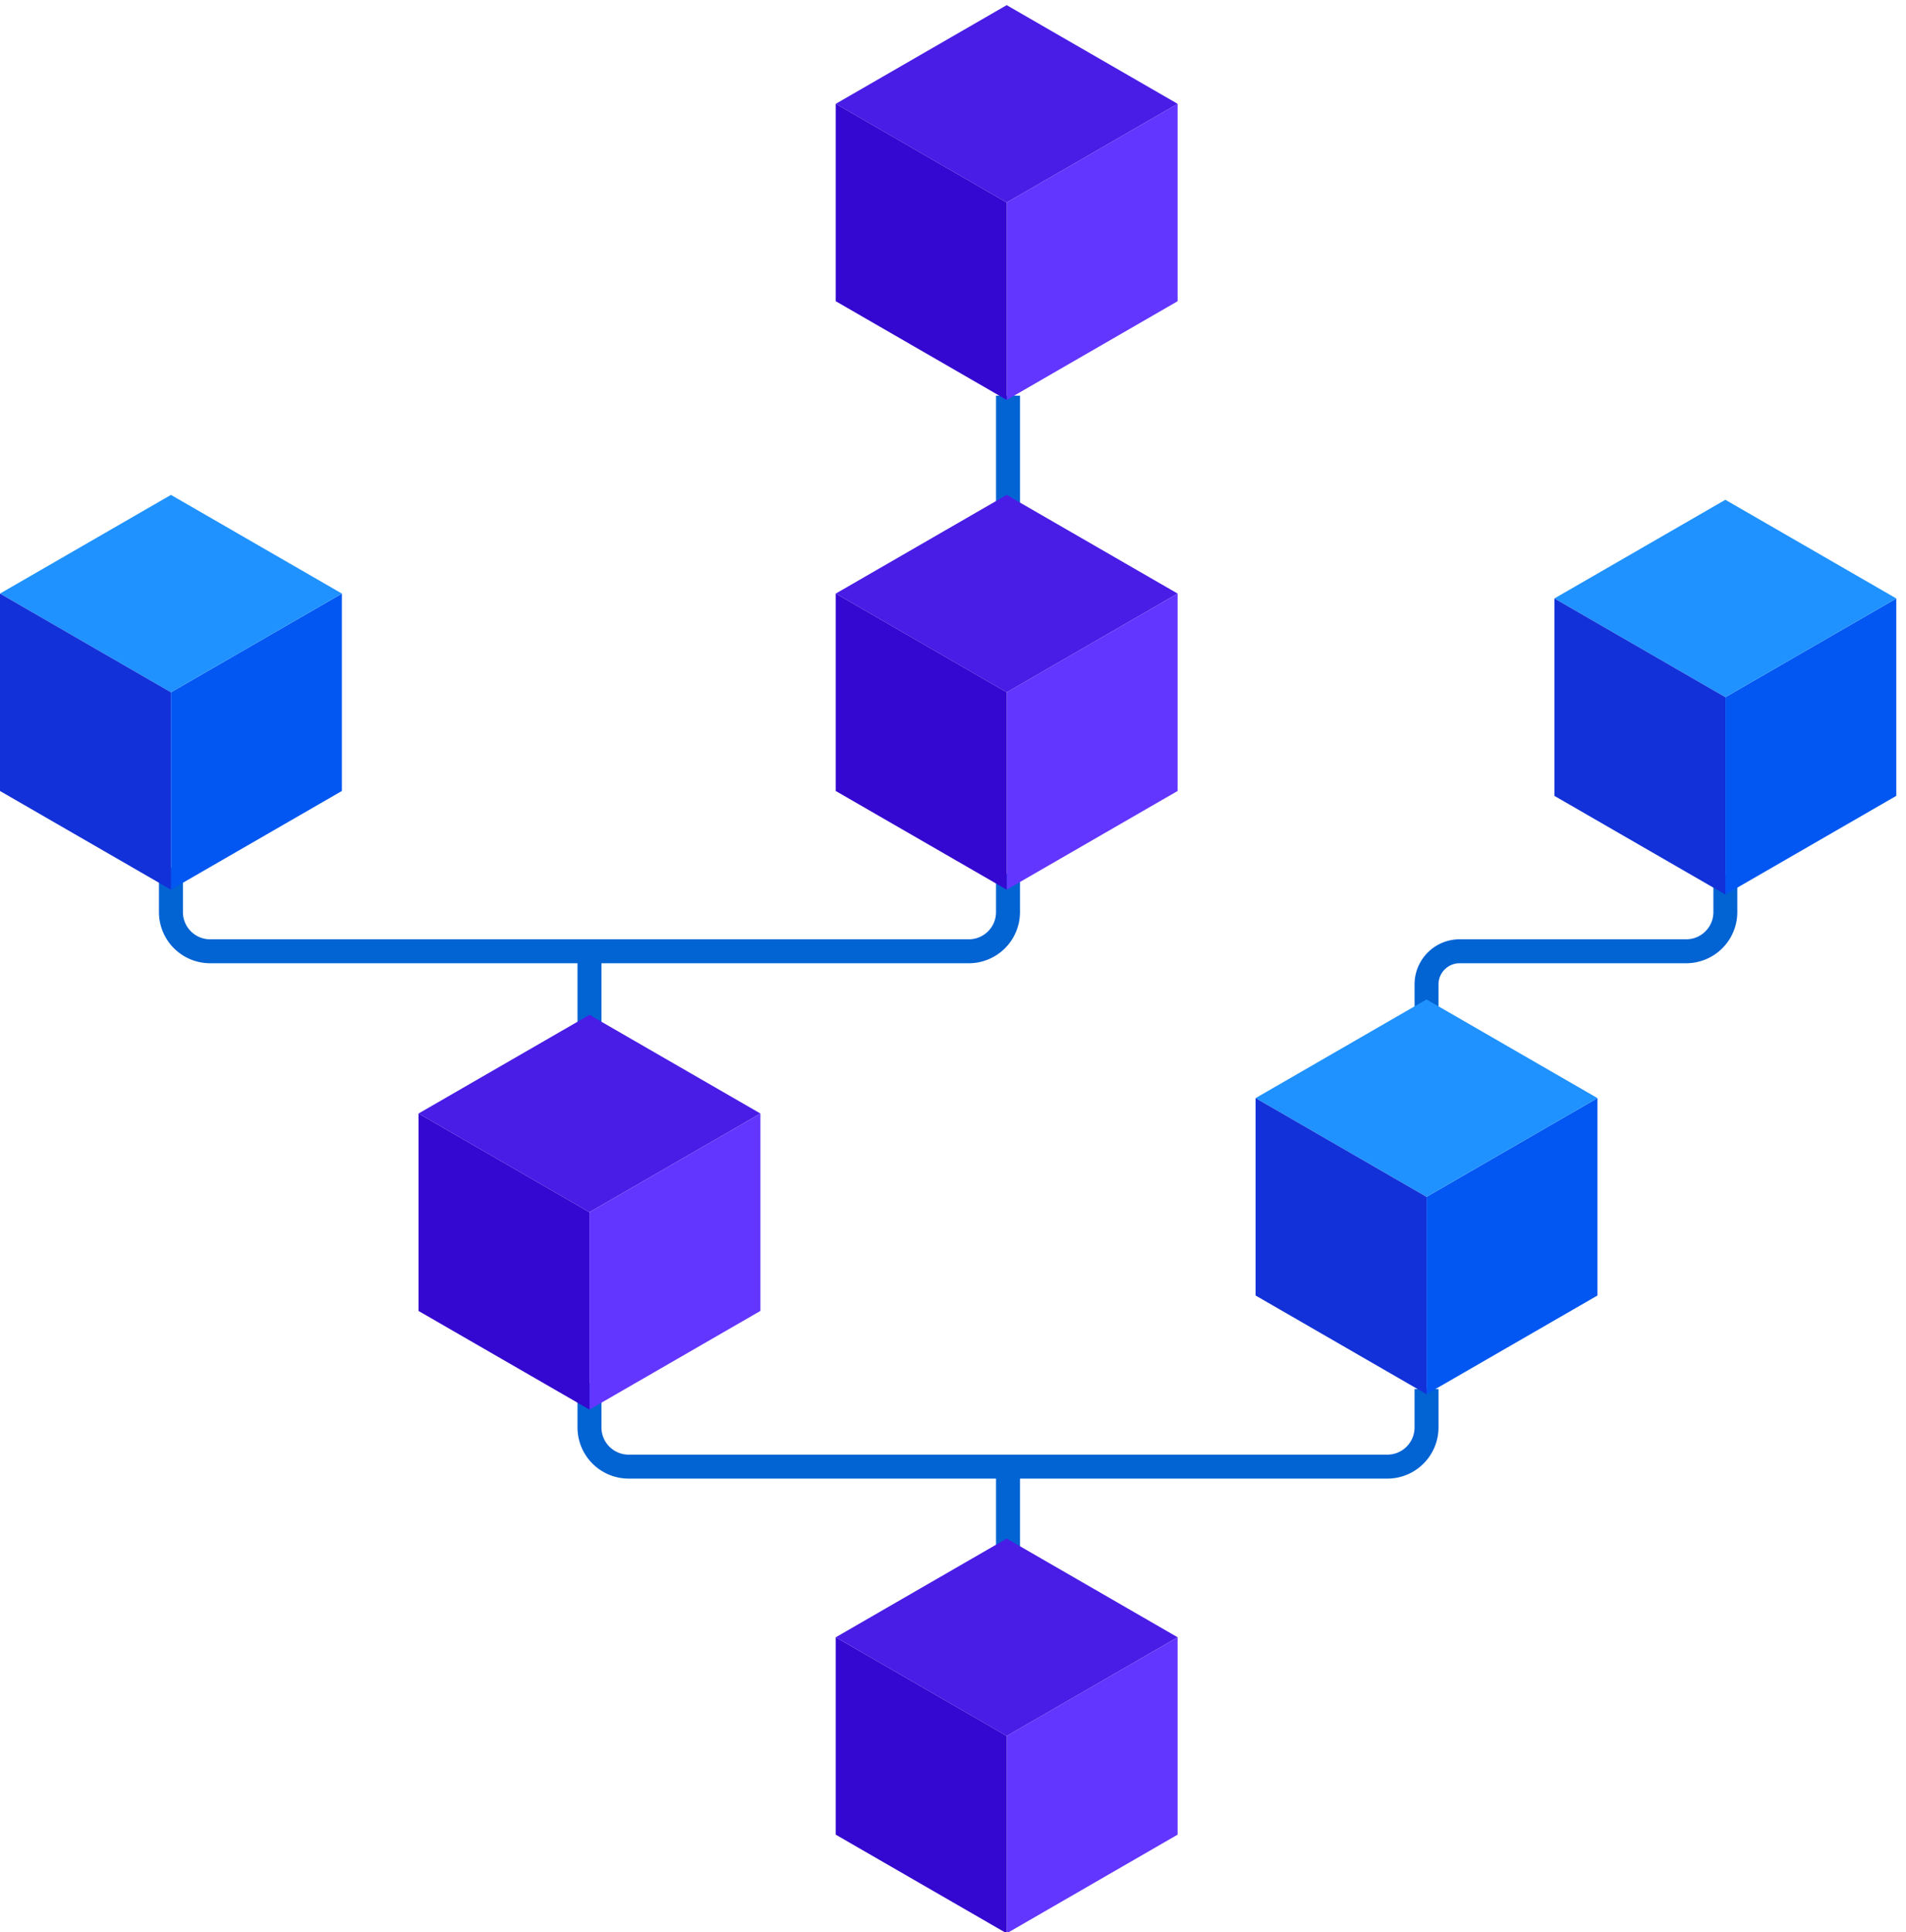 <svg xmlns="http://www.w3.org/2000/svg" width="73" height="74"><g fill="none" fill-rule="evenodd"><path fill="#0263D3" d="M38.148 22.686h.917v-7.533h-.917zM23.036 54.671c0 .573.467 1.04 1.04 1.04h29.061c.573 0 1.04-.467 1.04-1.04v-1.475h.918v1.475a1.96 1.96 0 01-1.958 1.957H24.076a1.96 1.96 0 01-1.958-1.957v-1.703h.918v1.702z"/><path fill="#0263D3" d="M38.148 59.858h.917V56.17h-.917zM7.006 34.933c0 .573.467 1.041 1.04 1.041h29.061c.574 0 1.041-.468 1.041-1.041v-1.474h.917v1.474a1.96 1.96 0 01-1.958 1.958H8.046a1.96 1.96 0 01-1.958-1.958v-1.7h.918v1.7z"/><path fill="#0263D3" d="M22.118 40.12h.918v-3.687h-.918zm33.785-4.146h8.68c.573 0 1.04-.468 1.04-1.04v-1.476h.916v1.475a1.96 1.96 0 01-1.957 1.958h-8.68a.809.809 0 00-.807.809v2.42h-.917V37.7c0-.953.773-1.726 1.725-1.726"/><path fill="#6236FF" d="M45.103 11.536l-6.547 3.781v-7.56l6.547-3.781z"/><path fill="#491DE6" d="M45.103 3.976l-6.547 3.78-6.546-3.78L38.556.197z"/><path fill="#3408D0" d="M38.557 15.317l-6.548-3.781V3.975l6.548 3.782z"/><path fill="#6236FF" d="M45.103 30.293l-6.547 3.78v-7.559l6.547-3.78z"/><path fill="#491DE6" d="M45.103 22.733l-6.547 3.781-6.546-3.781 6.546-3.779z"/><path fill="#3408D0" d="M38.557 34.073l-6.548-3.779v-7.561l6.548 3.781z"/><path fill="#0257F2" d="M72.628 30.48l-6.547 3.78v-7.559l6.547-3.78z"/><path fill="#1F92FF" d="M72.628 22.92l-6.547 3.781-6.547-3.781 6.547-3.779z"/><path fill="#1331D8" d="M66.081 34.26l-6.547-3.779V22.92l6.547 3.781z"/><path fill="#0257F2" d="M13.094 30.293l-6.547 3.78v-7.559l6.547-3.78z"/><path fill="#1F92FF" d="M13.094 22.733l-6.547 3.781-6.546-3.781 6.546-3.779z"/><path fill="#1331D8" d="M6.547 34.073L0 30.294v-7.561l6.547 3.781z"/><path fill="#6236FF" d="M29.124 50.206l-6.548 3.78v-7.56l6.548-3.779z"/><path fill="#491DE6" d="M29.124 42.646l-6.548 3.779-6.546-3.779 6.546-3.779z"/><path fill="#3408D0" d="M22.577 53.986l-6.548-3.779v-7.561l6.548 3.78z"/><path fill="#6236FF" d="M45.103 70.264l-6.547 3.781v-7.56l6.547-3.779z"/><path fill="#491DE6" d="M45.103 62.705l-6.547 3.78-6.546-3.78 6.546-3.78z"/><path fill="#3408D0" d="M38.557 74.045l-6.548-3.78v-7.56l6.548 3.78z"/><path fill="#0257F2" d="M61.183 49.616l-6.547 3.779v-7.558l6.547-3.781z"/><path fill="#1F92FF" d="M61.183 42.056l-6.547 3.78-6.547-3.78 6.547-3.779z"/><path fill="#1331D8" d="M54.636 53.396l-6.547-3.78v-7.56l6.547 3.781z"/></g></svg>
